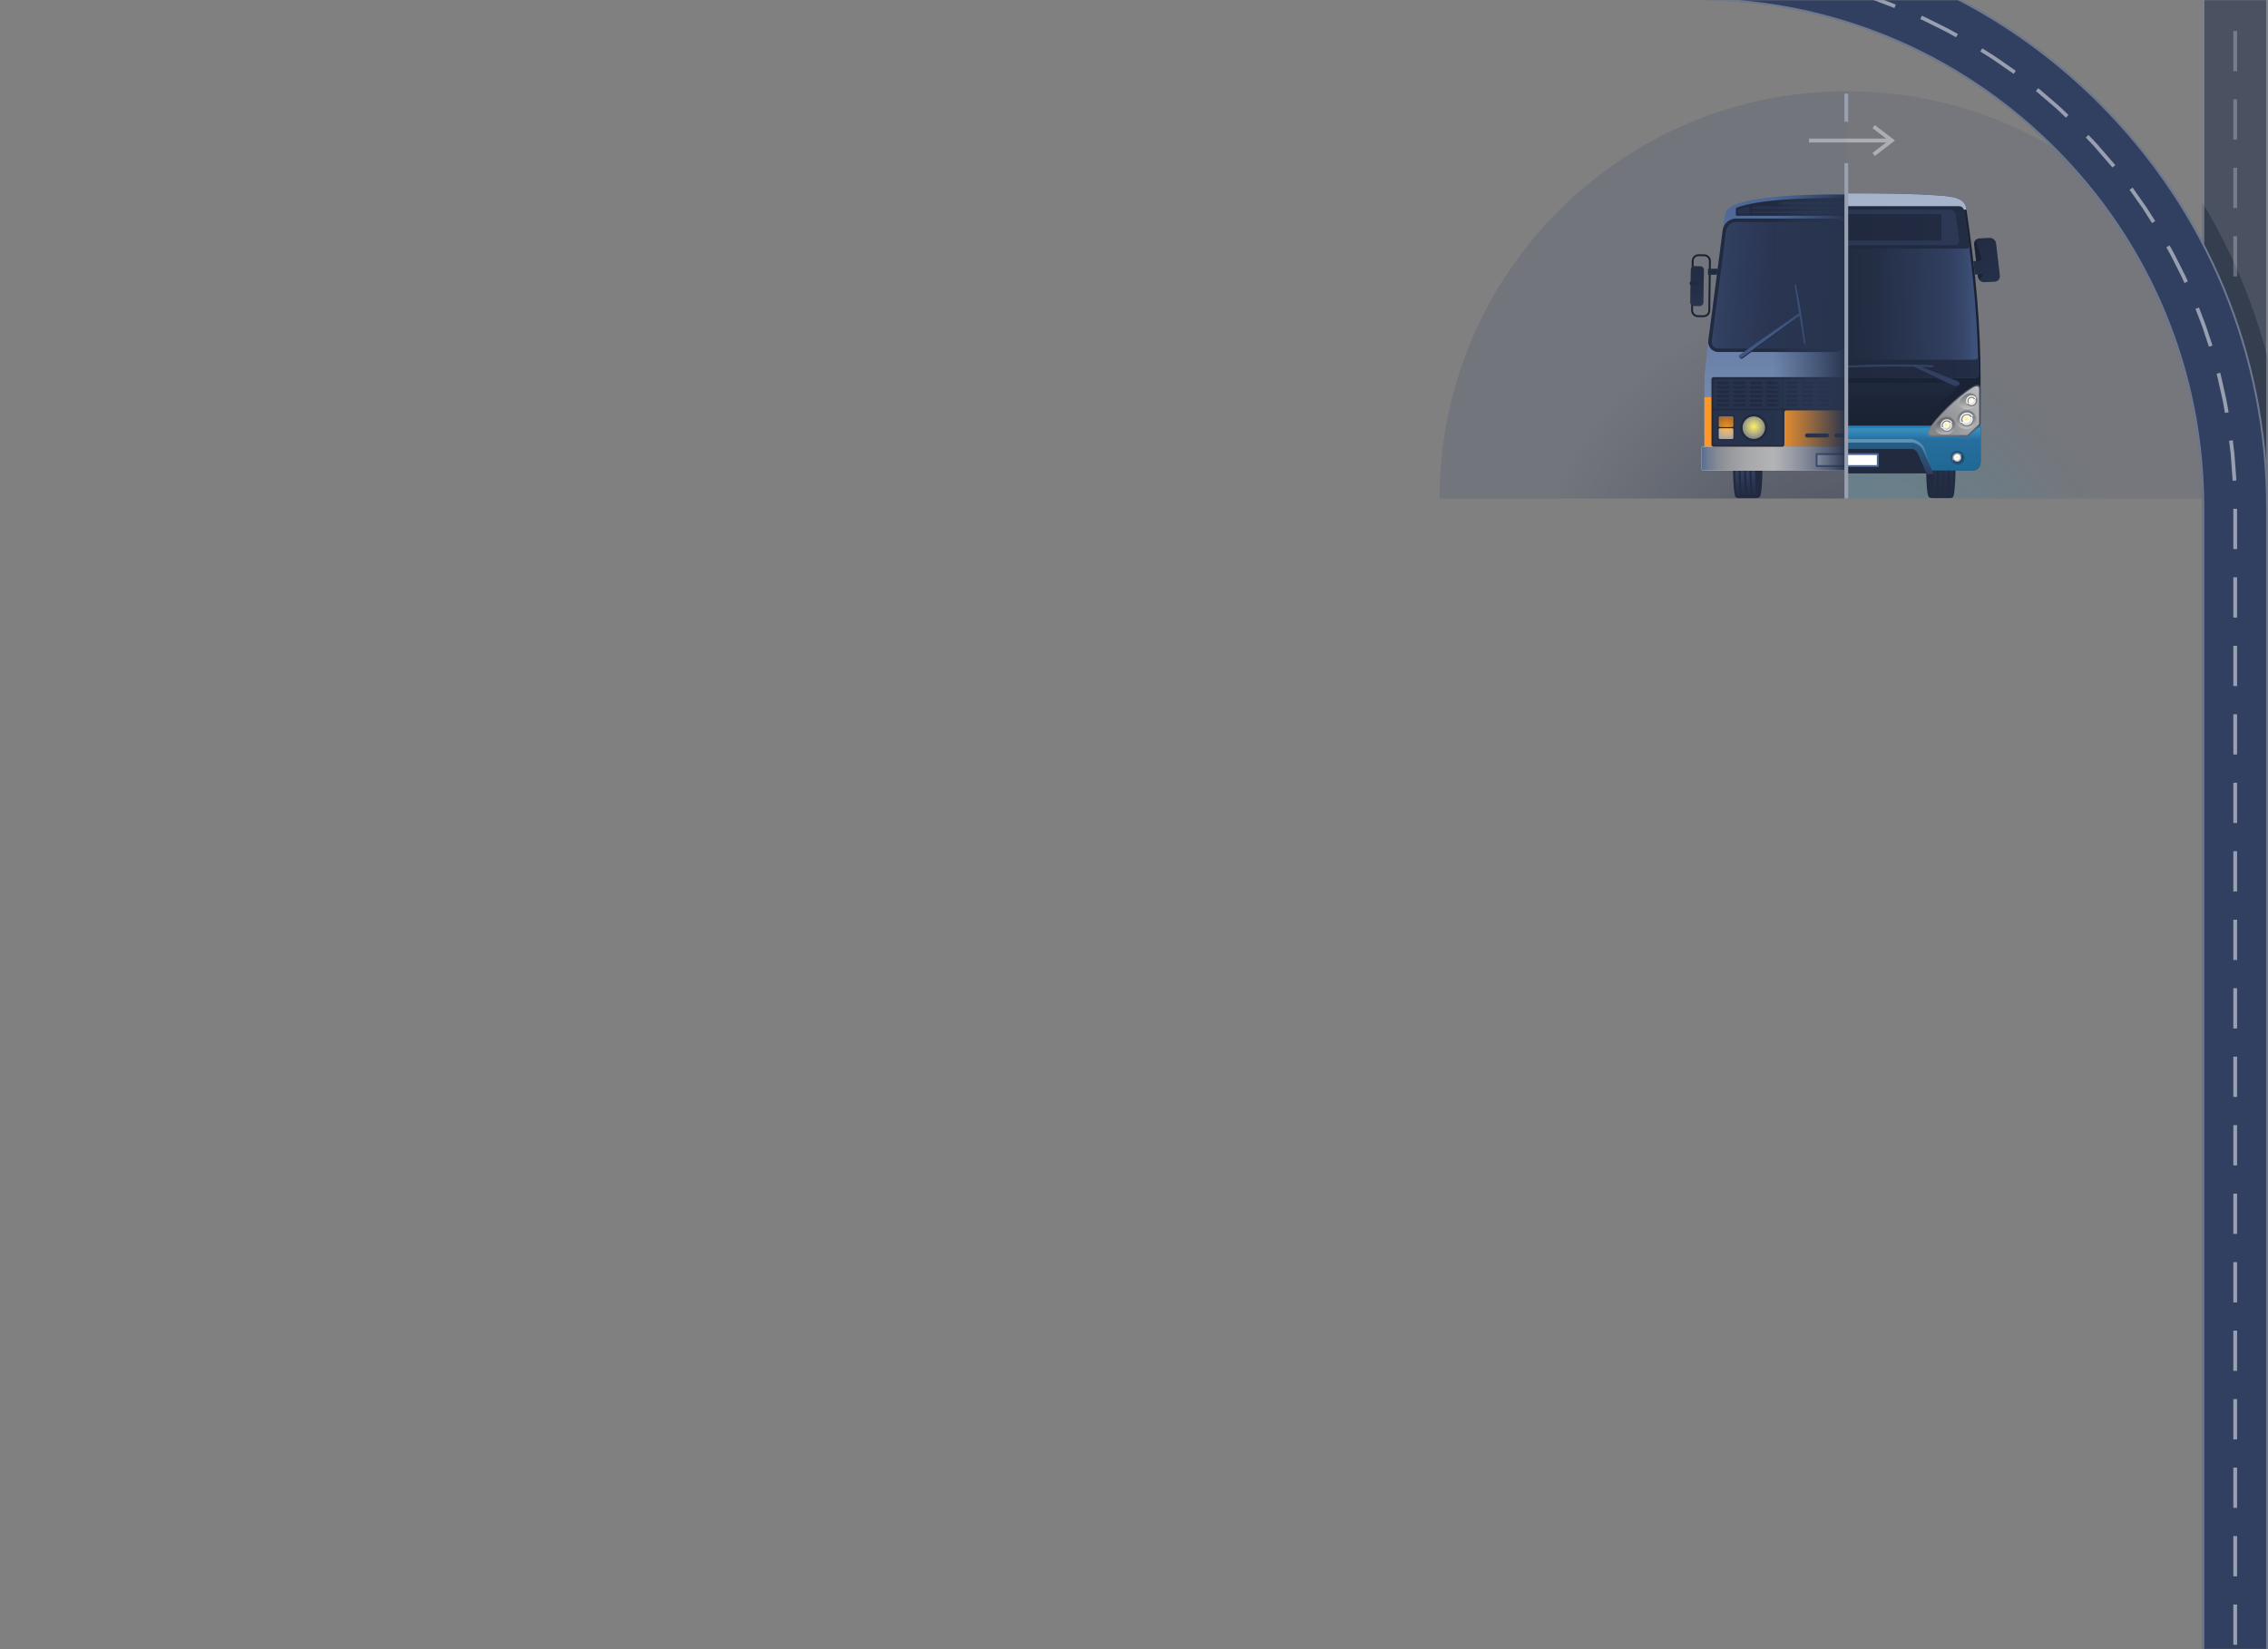 <svg width="1210" height="880" viewBox="0 0 1210 880" fill="none" xmlns="http://www.w3.org/2000/svg">
<rect x="0" y="0" width="1210" height="880" fill="#808080" stroke="none"/>
<mask id="mask0" mask-type="alpha" maskUnits="userSpaceOnUse" x="0" y="0" width="1210" height="880">
<rect width="1210" height="880" fill="white"/>
</mask>
<g mask="url(#mask0)">
<path opacity="0.5" d="M1000.24 66.742L998.993 68.368L1006.29 73.959H965.125V76.007H1006.29L998.993 81.599L1000.24 83.225L1010.99 74.985L1000.24 66.742Z" fill="white"/>
<path opacity="0.9" d="M985.289 48.688C865.306 48.721 768.045 145.998 768.045 265.992H985.289V48.688Z" fill="url(#paint0_radial)"/>
<path opacity="0.7" d="M985.287 48.688C1105.27 48.721 1202.53 145.998 1202.53 265.992H985.287V48.688Z" fill="url(#paint1_radial)"/>
<path d="M985.449 103.827C980.206 103.827 923.932 102.744 920.697 113.535C920.136 115.407 919.669 119.347 918.879 124.437L911.396 181.622C910.089 192.802 909.311 200.95 909.311 200.95L909.321 238.379L985.485 238.383L985.449 103.827Z" fill="#4B6696"/>
<path opacity="0.3" d="M985.449 103.827C980.206 103.827 923.932 102.744 920.697 113.535C920.136 115.407 919.669 119.347 918.879 124.437L911.396 181.622C910.089 192.802 909.311 200.95 909.311 200.95L909.321 238.379L985.485 238.383L985.449 103.827Z" fill="url(#paint2_linear)"/>
<path d="M985.478 211.947L909.314 211.941L909.322 238.372L985.486 238.376L985.478 211.947Z" fill="#FF9827"/>
<path d="M940.263 251.09C940.246 253.861 940.166 256.637 939.937 259.4C939.797 261.093 939.686 262.892 939.191 264.53C938.855 265.636 937.695 265.782 936.719 265.782C936.719 265.782 927.679 265.782 927.649 265.782C926.56 265.782 925.836 265.543 925.583 264.435C925.34 263.365 925.218 262.265 925.101 261.174C924.801 258.304 924.675 255.411 924.635 252.525C924.629 252.047 924.627 251.568 924.627 251.09H940.263Z" fill="#212A3F"/>
<path d="M933.382 251.082C933.382 251.327 933.376 251.571 933.378 251.815C933.389 253.548 933.437 255.283 933.528 257.012C933.639 259.15 933.794 261.297 934.142 263.41C934.164 263.551 934.188 263.691 934.214 263.832C934.245 264.009 934.308 264.319 934.204 264.483C933.969 264.855 933.425 264.775 933.064 264.775C932.692 264.775 932.538 264.598 932.464 264.249C932.42 264.043 932.382 263.835 932.347 263.627C932.019 261.691 931.872 259.698 931.752 257.759C931.646 256.03 931.583 254.295 931.557 252.561C931.551 252.069 931.551 251.577 931.551 251.083H933.382V251.082Z" fill="url(#paint3_linear)"/>
<path d="M936.29 251.082C936.29 251.327 936.284 251.571 936.286 251.815C936.296 253.548 936.344 255.283 936.435 257.012C936.547 259.15 936.701 261.297 937.049 263.41C937.071 263.551 937.096 263.691 937.121 263.832C937.153 264.009 937.213 264.319 937.111 264.483C936.876 264.855 936.333 264.775 935.969 264.775C935.6 264.775 935.445 264.598 935.371 264.249C935.327 264.043 935.289 263.835 935.254 263.627C934.926 261.691 934.78 259.698 934.66 257.759C934.553 256.03 934.488 254.295 934.464 252.561C934.456 252.069 934.456 251.577 934.458 251.083H936.29V251.082Z" fill="url(#paint4_linear)"/>
<path d="M930.478 251.082C930.478 251.327 930.47 251.571 930.472 251.815C930.484 253.548 930.532 255.283 930.622 257.012C930.733 259.15 930.888 261.297 931.236 263.41C931.257 263.551 931.282 263.691 931.307 263.832C931.339 264.009 931.402 264.319 931.299 264.483C931.064 264.855 930.521 264.775 930.158 264.775C929.788 264.775 929.632 264.598 929.56 264.249C929.514 264.043 929.476 263.835 929.442 263.627C929.114 261.691 928.966 259.698 928.846 257.759C928.74 256.03 928.676 254.295 928.653 252.561C928.645 252.069 928.645 251.577 928.645 251.083H930.478V251.082Z" fill="url(#paint5_linear)"/>
<path d="M927.566 251.082C927.566 251.327 927.559 251.571 927.561 251.815C927.573 253.548 927.621 255.283 927.713 257.012C927.824 259.15 927.979 261.297 928.325 263.41C928.348 263.551 928.373 263.691 928.396 263.832C928.43 264.009 928.491 264.319 928.388 264.483C928.153 264.855 927.609 264.775 927.247 264.775C926.877 264.775 926.72 264.598 926.649 264.249C926.605 264.043 926.565 263.835 926.531 263.627C926.205 261.691 926.057 259.698 925.935 257.759C925.829 256.03 925.765 254.295 925.742 252.561C925.733 252.069 925.733 251.577 925.736 251.083H927.566V251.082Z" fill="url(#paint6_linear)"/>
<path d="M908.839 169.258L905.782 169.221C903.8 169.195 902.209 167.562 902.233 165.58L902.566 139.218C902.592 137.26 904.208 135.668 906.166 135.668L909.214 135.708C910.172 135.72 911.069 136.106 911.742 136.796C912.414 137.486 912.778 138.393 912.766 139.349L912.431 165.71C912.405 167.666 910.796 169.258 908.839 169.258ZM906.196 136.692C904.765 136.692 903.61 137.83 903.59 139.23L903.256 165.591C903.238 167.009 904.378 168.177 905.795 168.196L908.804 168.234L908.839 168.746V168.234C910.237 168.234 911.389 167.095 911.406 165.696L911.741 139.335C911.749 138.651 911.489 138.003 911.007 137.51C910.525 137.016 909.884 136.739 909.201 136.731L906.196 136.692Z" fill="#1A2233"/>
<path d="M908.739 161.484C908.718 162.501 907.87 163.32 906.855 163.3L903.591 163.239C902.574 163.22 901.757 162.373 901.776 161.356L902.091 143.87C902.11 142.853 902.957 142.037 903.975 142.055L907.239 142.115C908.254 142.134 909.074 142.981 909.056 143.999L908.739 161.484Z" fill="#212A3F"/>
<path opacity="0.4" d="M908.739 161.484C908.718 162.501 907.87 163.32 906.855 163.3L903.591 163.239C902.574 163.22 901.757 162.373 901.776 161.356L902.091 143.87C902.11 142.853 902.957 142.037 903.975 142.055L907.239 142.115C908.254 142.134 909.074 142.981 909.056 143.999L908.739 161.484Z" fill="url(#paint7_linear)"/>
<path d="M985.489 238.383L908.468 238.379C908.128 238.379 907.85 238.656 907.85 238.994L907.853 250.448C907.853 250.788 908.13 251.066 908.47 251.066L985.492 251.07L985.489 238.383Z" fill="white"/>
<path d="M985.489 238.383L908.468 238.379C908.128 238.379 907.85 238.656 907.85 238.994L907.853 250.448C907.853 250.788 908.13 251.066 908.47 251.066L985.492 251.07L985.489 238.383Z" fill="url(#paint8_linear)"/>
<path d="M919.089 122.721C919.551 119.362 922.702 116.612 926.094 116.613L978.762 116.616C982.155 116.616 984.931 119.392 984.931 122.784L984.947 181.676C984.948 185.069 982.176 187.843 978.783 187.843L916.864 187.838C913.472 187.838 911.01 185.083 911.395 181.712L919.089 122.721Z" fill="#212A3F"/>
<path d="M926.091 118.477C923.624 118.477 921.255 120.542 920.921 122.975L913.231 181.935C913.105 183.035 913.411 184.059 914.089 184.821C914.771 185.583 915.755 186.003 916.86 186.003L978.779 186.006C981.159 186.006 983.095 184.071 983.095 181.689L983.079 122.797C983.079 120.417 981.141 118.481 978.761 118.481L926.091 118.477Z" fill="url(#paint9_linear)"/>
<path d="M963.748 183.332L962.004 170.793C961.98 170.625 961.939 170.35 961.912 170.183L961.214 165.852C961.187 165.684 961.14 165.412 961.11 165.245L958.697 151.975C958.667 151.809 958.505 151.672 958.336 151.672H958.171C957.885 151.672 957.648 151.977 957.692 152.255L959.716 165.522C959.742 165.69 959.785 165.962 959.814 166.13L960.012 167.371L928.345 189.579C927.914 189.882 927.81 190.476 928.113 190.909C928.415 191.34 929.089 191.687 929.713 191.223L960.232 168.742L960.511 170.462C960.536 170.63 960.581 170.904 960.612 171.07L962.741 183.612C962.77 183.779 962.932 183.916 963.101 183.916C963.52 183.915 963.748 183.786 963.748 183.332Z" fill="#212A3F"/>
<path d="M905.685 151.821C905.681 151.992 905.541 152.13 905.373 152.125L901.81 152.06C901.64 152.057 901.504 151.916 901.508 151.746L901.528 150.604C901.531 150.435 901.675 150.299 901.842 150.301L905.404 150.365C905.573 150.369 905.71 150.51 905.706 150.681L905.685 151.821Z" fill="#212A3F"/>
<path d="M911.537 146.58H916.02C916.156 145.511 916.292 144.453 916.426 143.402H911.536C911.365 143.402 911.225 143.542 911.225 143.711V146.271C911.226 146.442 911.366 146.58 911.537 146.58Z" fill="#212A3F"/>
<path d="M985.456 105.675C981.132 105.675 942.092 104.939 926.734 110.74C926.525 110.819 926.373 110.861 926.254 111.058C926.122 111.271 926.102 111.47 926.102 111.718V114.82C926.102 114.989 926.242 115.128 926.41 115.128L985.46 115.132L985.456 105.675Z" fill="#212A3F"/>
<path d="M1056.66 201.468C1056.66 174.802 1054.27 145.966 1049.05 111.282C1048.46 107.346 1045.3 105.934 1041.85 105.236C1038.53 104.568 1035.1 104.368 1031.73 104.154C1021.92 103.532 1012.07 103.35 1002.24 103.247C996.657 103.189 991.076 103.166 985.494 103.168V251.09H1052.32C1054.71 251.09 1056.66 249.136 1056.66 246.749V228.173C1056.66 227.838 1056.46 227.384 1056.22 227.146C1056.46 226.91 1056.66 226.454 1056.66 226.119V201.468H1056.66Z" fill="#1A2233"/>
<path d="M985.496 251.088H1052.32C1054.71 251.088 1056.66 249.134 1056.66 246.747V228.172C1056.66 227.85 1056.48 227.424 1056.25 227.18H985.496V251.088Z" fill="#405684"/>
<path opacity="0.5" d="M985.496 251.088H1052.32C1054.71 251.088 1056.66 249.134 1056.66 246.747V228.172C1056.66 227.85 1056.48 227.424 1056.25 227.18H985.496V251.088Z" fill="#00AEEF"/>
<path d="M1054.83 228.449L1050.48 232.501C1050.23 232.734 1049.75 232.923 1049.41 232.923H1030.72C1028.67 232.923 1027.94 231.531 1028.84 229.692C1029.03 229.3 1029.26 228.884 1029.52 228.449H985.496V251.095H1052.32C1054.71 251.095 1056.66 249.142 1056.66 246.754V228.449H1054.83Z" fill="url(#paint10_linear)"/>
<path d="M1052.64 206.04C1044.43 210.924 1031.95 223.327 1028.84 229.686C1027.94 231.525 1028.67 232.917 1030.72 232.917H1049.41C1049.75 232.917 1050.23 232.727 1050.48 232.496L1056.21 227.16C1056.46 226.929 1056.67 226.459 1056.67 226.118V207.202C1056.67 205.156 1054.86 204.722 1052.64 206.04Z" fill="url(#paint11_radial)"/>
<path d="M1054.65 206.102C1054.09 206.102 1053.4 206.332 1052.67 206.765C1044.68 211.512 1032.61 223.5 1029.6 229.673C1029.23 230.422 1029.18 231.07 1029.44 231.499C1029.69 231.895 1030.23 232.112 1030.98 232.112H1049.25C1049.46 232.112 1049.81 231.975 1049.96 231.833L1055.56 226.618C1055.71 226.487 1055.85 226.158 1055.85 225.966V207.472C1055.85 206.563 1055.44 206.102 1054.65 206.102Z" fill="url(#paint12_radial)"/>
<path d="M1048.06 113.076C1047.81 111.404 1047.01 110.004 1045.14 110.004H985.496V201.681H1053.5C1053.91 201.681 1054.33 201.601 1054.67 201.37C1055.31 200.936 1055.42 200.118 1055.41 199.403C1055.29 173.481 1052.95 145.937 1048.06 113.076Z" fill="url(#paint13_linear)"/>
<path d="M1027.62 251.086C1027.64 253.857 1027.72 256.633 1027.95 259.396C1028.09 261.089 1028.2 262.889 1028.69 264.526C1029.03 265.632 1030.19 265.778 1031.17 265.778C1031.17 265.778 1040.2 265.778 1040.23 265.778C1041.33 265.778 1042.05 265.539 1042.3 264.431C1042.54 263.362 1042.67 262.261 1042.78 261.171C1043.08 258.3 1043.21 255.407 1043.25 252.521C1043.25 252.043 1043.26 251.564 1043.26 251.086H1027.62Z" fill="#212A3F"/>
<g opacity="0.4">
<path opacity="0.4" d="M1034.5 251.086C1034.5 251.331 1034.51 251.575 1034.51 251.819C1034.5 253.552 1034.45 255.287 1034.36 257.016C1034.25 259.154 1034.09 261.301 1033.75 263.414C1033.72 263.555 1033.7 263.695 1033.67 263.836C1033.64 264.013 1033.58 264.323 1033.68 264.487C1033.92 264.859 1034.46 264.778 1034.82 264.778C1035.19 264.778 1035.35 264.602 1035.42 264.253C1035.47 264.046 1035.5 263.839 1035.54 263.631C1035.86 261.695 1036.01 259.702 1036.13 257.763C1036.24 256.034 1036.3 254.299 1036.33 252.565C1036.33 252.073 1036.33 251.58 1036.33 251.087H1034.5V251.086Z" fill="url(#paint14_linear)"/>
<path opacity="0.4" d="M1031.59 251.086C1031.59 251.331 1031.6 251.575 1031.6 251.819C1031.59 253.552 1031.54 255.287 1031.45 257.016C1031.34 259.154 1031.18 261.301 1030.84 263.414C1030.82 263.555 1030.79 263.695 1030.76 263.836C1030.73 264.013 1030.67 264.323 1030.78 264.487C1031.01 264.859 1031.55 264.778 1031.92 264.778C1032.28 264.778 1032.44 264.602 1032.51 264.253C1032.56 264.046 1032.59 263.839 1032.63 263.631C1032.96 261.695 1033.1 259.702 1033.22 257.763C1033.33 256.034 1033.39 254.299 1033.42 252.565C1033.43 252.073 1033.43 251.58 1033.43 251.087H1031.59V251.086Z" fill="url(#paint15_linear)"/>
<path opacity="0.4" d="M1037.41 251.086C1037.41 251.331 1037.42 251.575 1037.42 251.819C1037.41 253.552 1037.36 255.287 1037.27 257.016C1037.16 259.154 1037 261.301 1036.65 263.414C1036.63 263.555 1036.6 263.695 1036.58 263.836C1036.55 264.013 1036.49 264.323 1036.59 264.487C1036.82 264.859 1037.37 264.778 1037.73 264.778C1038.1 264.778 1038.26 264.602 1038.33 264.253C1038.37 264.046 1038.41 263.839 1038.45 263.631C1038.77 261.695 1038.92 259.702 1039.04 257.763C1039.15 256.034 1039.21 254.299 1039.24 252.565C1039.24 252.073 1039.24 251.58 1039.24 251.087H1037.41V251.086Z" fill="url(#paint16_linear)"/>
<path opacity="0.4" d="M1040.32 251.086C1040.32 251.331 1040.32 251.575 1040.32 251.819C1040.31 253.552 1040.26 255.287 1040.17 257.016C1040.06 259.154 1039.9 261.301 1039.56 263.414C1039.53 263.555 1039.51 263.695 1039.48 263.836C1039.45 264.013 1039.39 264.323 1039.5 264.487C1039.73 264.859 1040.27 264.778 1040.64 264.778C1041.01 264.778 1041.16 264.602 1041.24 264.253C1041.28 264.046 1041.32 263.839 1041.35 263.631C1041.68 261.695 1041.83 259.702 1041.95 257.763C1042.05 256.034 1042.12 254.299 1042.14 252.565C1042.15 252.073 1042.15 251.58 1042.15 251.087H1040.32V251.086Z" fill="url(#paint17_linear)"/>
</g>
<path opacity="0.5" d="M1044.27 248.112C1046.35 248.112 1048.04 246.423 1048.04 244.339C1048.04 242.256 1046.35 240.566 1044.27 240.566C1042.18 240.566 1040.49 242.256 1040.49 244.339C1040.49 246.423 1042.18 248.112 1044.27 248.112Z" fill="url(#paint18_linear)"/>
<path opacity="0.4" d="M1044.27 247.12C1045.81 247.12 1047.05 245.874 1047.05 244.336C1047.05 242.798 1045.81 241.551 1044.27 241.551C1042.73 241.551 1041.48 242.798 1041.48 244.336C1041.48 245.874 1042.73 247.12 1044.27 247.12Z" fill="url(#paint19_linear)"/>
<path d="M1066.92 147.066L1064.9 129.918C1064.7 128.225 1063.14 126.905 1061.44 126.984L1055.93 127.245C1054.23 127.325 1053 128.777 1053.2 130.47L1054.24 139.315C1053.97 139.326 1053.39 139.339 1052.8 139.348C1053.08 141.753 1053.34 144.135 1053.59 146.486C1054.05 146.463 1054.57 146.438 1055.07 146.415L1055.22 147.62C1055.42 149.312 1056.97 150.633 1058.68 150.552L1064.19 150.292C1065.89 150.211 1067.12 148.759 1066.92 147.066Z" fill="#1A2233"/>
<path opacity="0.4" d="M1066.92 147.066L1064.9 129.918C1064.7 128.225 1063.14 126.905 1061.44 126.984C1061.44 126.984 1055.94 127.245 1055.93 127.245C1055.46 127.266 1054.91 127.487 1054.65 127.898C1054.47 128.198 1054.48 128.5 1054.52 128.837C1054.63 129.753 1054.89 130.652 1055.15 131.535C1055.46 132.55 1055.79 133.556 1056.13 134.56C1056.38 135.322 1056.65 136.084 1056.85 136.864C1057.38 138.934 1056.42 139.212 1055.76 139.242C1055.65 139.248 1054.41 139.307 1052.8 139.383C1053.08 141.777 1053.34 144.145 1053.59 146.487C1055.34 146.404 1056.73 146.337 1056.87 146.331C1057.54 146.3 1057.77 146.425 1057.87 146.634C1057.95 146.818 1057.96 147.068 1057.7 147.338L1056.44 148.603C1055.9 149.256 1056.31 149.756 1056.96 150.142C1057.48 150.425 1058.07 150.582 1058.68 150.553L1064.19 150.293C1065.89 150.211 1067.12 148.759 1066.92 147.066Z" fill="url(#paint20_linear)"/>
<path d="M985.496 252.625H1028.12C1028.04 252.547 1027.97 252.463 1027.93 252.368L1023.15 241.545C1022.57 240.308 1020.99 239.293 1019.62 239.293H985.496V252.625Z" fill="#212A3F"/>
<path opacity="0.3" d="M1031.32 252.372L1026.6 239.055C1025.5 236.659 1022.21 234.336 1019.62 234.336H985.496V239.296H1019.62C1020.99 239.296 1022.57 240.311 1023.14 241.549L1027.93 252.372C1028.07 252.685 1028.46 252.941 1028.8 252.941H1030.95C1031.29 252.941 1031.46 252.685 1031.32 252.372Z" fill="url(#paint21_linear)"/>
<path opacity="0.2" d="M1044.35 204.312H985.496V225.58H1021.64C1023.01 225.58 1024.94 224.818 1025.93 223.887L1045.02 206.007C1046.02 205.074 1045.71 204.312 1044.35 204.312Z" fill="url(#paint22_linear)"/>
<path opacity="0.9" d="M1055.27 189.812C1055.26 189.865 1055.25 189.914 1055.25 189.968C1055.25 191.386 1054.66 191.921 1053.32 191.963H985.496V201.677H1053.5C1053.91 201.677 1054.33 201.597 1054.67 201.365C1055.31 200.932 1055.42 200.114 1055.41 199.399C1055.4 196.23 1055.35 193.037 1055.27 189.812Z" fill="#212A3F"/>
<path opacity="0.9" d="M1050.55 131.025C1049.81 125.212 1048.98 119.237 1048.06 113.076C1047.81 111.404 1047.01 110.004 1045.14 110.004H985.496V132.691H1049.09L1049.09 132.687C1050.14 132.687 1050.63 132.12 1050.55 131.025Z" fill="#212A3F"/>
<path d="M1045.38 204.186C1045.25 203.916 1044.99 203.676 1044.58 203.515L1027.85 196.83C1028.95 196.876 1030.03 196.926 1031.09 196.98C1031.51 197.001 1031.59 196.597 1031.6 196.26C1031.61 195.98 1031.6 195.705 1031.62 195.427C1031.64 195.012 1031.38 194.902 1031.01 194.883C1017.43 194.199 999.964 194.43 985.496 195.081V196.745C996.786 196.328 1009.89 196.279 1021.59 196.61L1042.1 206.328C1043.02 206.766 1044.34 206.62 1045.02 206.002C1045.58 205.491 1045.89 204.728 1045.38 204.186Z" fill="#212A3F"/>
<path opacity="0.6" d="M1055.16 213.923C1055.16 211.638 1053.31 209.785 1051.02 209.785C1048.14 209.785 1043.52 214.546 1045.9 217.027C1047.67 218.877 1051.94 218.65 1053.81 216.983C1054.61 216.271 1055.16 215.001 1055.16 213.923Z" fill="url(#paint23_linear)"/>
<path opacity="0.6" d="M1043.16 227.15C1043.16 225.177 1042.2 223.327 1040.36 222.652C1038.61 222.01 1036.42 222.474 1034.92 223.842C1033.49 225.143 1032.03 227.232 1032.52 229.305C1032.64 229.827 1033.01 230.379 1033.43 230.715C1033.79 231.008 1034.29 231.302 1034.74 231.439C1036.24 231.899 1038.37 231.986 1040.06 231.469C1042.03 230.866 1043.16 229.202 1043.16 227.15Z" fill="url(#paint24_linear)"/>
<path opacity="0.6" d="M1054.34 223.872C1054.34 221.375 1052.5 219.315 1050.1 218.969C1048 218.667 1046.01 219.858 1044.88 221.56C1043.83 223.154 1043.19 225.24 1044.45 226.947C1045.88 228.888 1049.4 229.299 1051.41 228.399C1053.14 227.625 1054.34 225.892 1054.34 223.872Z" fill="url(#paint25_linear)"/>
<path opacity="0.6" d="M1045.27 128.369L1043.3 114.318C1043.1 112.967 1041.83 111.863 1040.46 111.863H985.496V114.292H1035.11C1035.45 114.292 1035.73 114.571 1035.73 114.911V127.779C1035.73 128.121 1035.45 128.398 1035.11 128.398H985.496V130.827H1043.13C1044.49 130.83 1045.46 129.723 1045.27 128.369Z" fill="#334163"/>
<path opacity="0.4" d="M1044.58 203.516L1025.32 195.818C1027.3 195.875 1029.24 195.942 1031.1 196.022C1031.49 196.04 1031.59 195.685 1031.61 195.361C1031.6 195.008 1031.36 194.901 1031.01 194.883C1017.43 194.199 999.964 194.43 985.496 195.08V196.145C996.649 195.646 1009.58 195.491 1021.18 195.718L1042.15 205.657C1043.07 206.096 1044.39 205.948 1045.07 205.33C1045.75 204.713 1045.53 203.896 1044.58 203.516Z" fill="#4B6696"/>
<path d="M1047.75 111.858H1049.14C1049.11 111.665 1049.08 111.475 1049.05 111.282C1048.46 107.346 1045.3 105.934 1041.85 105.236C1038.53 104.568 1035.1 104.368 1031.73 104.154C1021.92 103.532 1012.07 103.35 1002.24 103.247C996.659 103.189 991.078 103.166 985.496 103.168V109.997H1045.14C1046.53 109.997 1047.33 110.774 1047.75 111.858Z" fill="#4B6696"/>
<path opacity="0.5" d="M1047.75 111.858H1049.14C1049.11 111.665 1049.08 111.475 1049.05 111.282C1048.46 107.346 1045.3 105.934 1041.85 105.236C1038.53 104.568 1035.1 104.368 1031.73 104.154C1021.92 103.532 1012.07 103.35 1002.24 103.247C996.659 103.189 991.078 103.166 985.496 103.168V109.997H1045.14C1046.53 109.997 1047.33 110.774 1047.75 111.858Z" fill="white"/>
<path d="M1031.32 252.372L1025.98 240.295C1024.88 237.901 1022.21 236.195 1019.62 236.195H985.496V239.295H1019.62C1020.99 239.295 1022.57 240.31 1023.14 241.548L1027.93 252.371C1028.07 252.684 1028.46 252.94 1028.8 252.94H1030.95C1031.29 252.941 1031.46 252.685 1031.32 252.372Z" fill="#334163"/>
<path opacity="0.3" d="M1031.32 252.372L1025.98 240.295C1024.88 237.901 1022.21 236.195 1019.62 236.195H985.496V239.295H1019.62C1020.99 239.295 1022.57 240.31 1023.14 241.548L1027.93 252.371C1028.07 252.684 1028.46 252.94 1028.8 252.94H1030.95C1031.29 252.941 1031.46 252.685 1031.32 252.372Z" fill="url(#paint26_linear)"/>
<path d="M1002.34 248.586C1002.34 248.929 1002.06 249.206 1001.72 249.206H969.268C968.928 249.206 968.648 248.928 968.648 248.586V242.384C968.648 242.044 968.928 241.766 969.268 241.766H1001.72C1002.06 241.766 1002.34 242.044 1002.34 242.384V248.586Z" fill="#4B6696"/>
<path d="M969.67 248.186H1001.32V242.793H969.67V248.186Z" fill="white"/>
<path d="M1051.84 216.836C1053.45 216.836 1054.76 215.53 1054.76 213.92C1054.76 212.309 1053.45 211.004 1051.84 211.004C1050.23 211.004 1048.93 212.309 1048.93 213.92C1048.93 215.53 1050.23 216.836 1051.84 216.836Z" fill="url(#paint27_linear)"/>
<path d="M1051.84 216.138C1053.06 216.138 1054.06 215.145 1054.06 213.919C1054.06 212.693 1053.06 211.699 1051.84 211.699C1050.61 211.699 1049.62 212.693 1049.62 213.919C1049.62 215.145 1050.61 216.138 1051.84 216.138Z" fill="url(#paint28_linear)"/>
<path d="M1049.38 227.643C1051.47 227.643 1053.16 225.954 1053.16 223.87C1053.16 221.787 1051.47 220.098 1049.38 220.098C1047.3 220.098 1045.61 221.787 1045.61 223.87C1045.61 225.954 1047.3 227.643 1049.38 227.643Z" fill="url(#paint29_linear)"/>
<path d="M1046.26 223.882C1046.18 225.528 1047.5 226.862 1049.22 226.862C1050.93 226.862 1052.38 225.526 1052.47 223.879C1052.55 222.231 1051.22 220.898 1049.51 220.898C1047.8 220.9 1046.35 222.235 1046.26 223.882Z" fill="url(#paint30_linear)"/>
<path d="M1038.66 230.362C1040.49 230.362 1041.97 228.881 1041.97 227.054C1041.97 225.227 1040.49 223.746 1038.66 223.746C1036.83 223.746 1035.35 225.227 1035.35 227.054C1035.35 228.881 1036.83 230.362 1038.66 230.362Z" fill="url(#paint31_linear)"/>
<path d="M1038.66 229.803C1040.18 229.803 1041.41 228.572 1041.41 227.054C1041.41 225.535 1040.18 224.305 1038.66 224.305C1037.14 224.305 1035.91 225.535 1035.91 227.054C1035.91 228.572 1037.14 229.803 1038.66 229.803Z" fill="url(#paint32_linear)"/>
<path d="M1051.84 215.545C1052.74 215.545 1053.46 214.817 1053.46 213.919C1053.46 213.021 1052.74 212.293 1051.84 212.293C1050.94 212.293 1050.21 213.021 1050.21 213.919C1050.21 214.817 1050.94 215.545 1051.84 215.545Z" fill="url(#paint33_radial)"/>
<path d="M1038.66 229.197C1039.85 229.197 1040.81 228.234 1040.81 227.046C1040.81 225.858 1039.85 224.895 1038.66 224.895C1037.47 224.895 1036.51 225.858 1036.51 227.046C1036.51 228.234 1037.47 229.197 1038.66 229.197Z" fill="url(#paint34_radial)"/>
<path d="M1046.98 223.872C1046.98 225.2 1048.05 226.276 1049.38 226.276C1050.71 226.276 1051.79 225.2 1051.79 223.872C1051.79 222.545 1050.71 221.469 1049.38 221.469C1048.05 221.47 1046.98 222.546 1046.98 223.872Z" fill="url(#paint35_radial)"/>
<path d="M1044.27 246.472C1045.45 246.472 1046.4 245.517 1046.4 244.338C1046.4 243.159 1045.45 242.203 1044.27 242.203C1043.09 242.203 1042.13 243.159 1042.13 244.338C1042.13 245.517 1043.09 246.472 1044.27 246.472Z" fill="url(#paint36_radial)"/>
<path d="M974.731 231.273H964.093C963.495 231.273 963.014 231.757 963.014 232.355C963.014 232.949 963.496 233.433 964.093 233.433L974.731 233.434C975.326 233.434 975.811 232.95 975.811 232.356C975.81 231.757 975.325 231.273 974.731 231.273Z" fill="#212A3F"/>
<path d="M985.488 231.274L979.769 231.273C979.174 231.273 978.691 231.758 978.691 232.356C978.691 232.95 979.174 233.434 979.772 233.434H985.489L985.488 231.274Z" fill="#212A3F"/>
<path d="M985.459 201.253L914.264 201.25C913.64 201.25 913.076 201.756 913.076 202.378V237.245C913.076 237.868 913.583 238.376 914.206 238.376H950.861C951.484 238.376 951.991 237.87 951.991 237.247L951.985 220.195C951.985 219.395 952.56 218.994 952.991 218.994L985.46 218.996V201.253H985.459Z" fill="#212A3F"/>
<path d="M914.714 237.439C914.376 237.439 914.096 237.16 914.096 236.821L914.092 219.59C914.092 219.251 914.369 218.973 914.709 218.973L950.325 218.975C950.664 218.975 950.942 219.252 950.942 219.593L950.946 236.824C950.946 237.162 950.669 237.44 950.33 237.44H914.714V237.439Z" fill="#27334C"/>
<path d="M914.162 217.398C914.163 217.736 914.44 218.015 914.781 218.015L950.243 218.017C950.582 218.017 950.859 217.74 950.859 217.4L950.855 202.908C950.855 202.569 950.578 202.29 950.24 202.29L914.777 202.289C914.436 202.289 914.158 202.567 914.158 202.905L914.162 217.398Z" fill="#27334C"/>
<path d="M985.475 202.291L951.889 202.289C951.55 202.289 951.271 202.567 951.271 202.907L951.276 217.399C951.277 217.737 951.553 218.016 951.893 218.016L985.479 218.018L985.475 202.291Z" fill="#27334C"/>
<path d="M983.742 203.641H978.847C978.505 203.64 978.229 203.918 978.229 204.258C978.229 204.598 978.505 204.876 978.847 204.876H983.742C984.082 204.876 984.357 204.599 984.357 204.258C984.357 203.917 984.081 203.641 983.742 203.641Z" fill="#212A3F"/>
<path d="M983.742 206H978.847C978.506 206 978.229 206.276 978.229 206.616C978.229 206.958 978.506 207.234 978.847 207.235H983.742C984.082 207.235 984.358 206.958 984.358 206.616C984.357 206.277 984.082 206 983.742 206Z" fill="#212A3F"/>
<path d="M983.744 208.356L978.849 208.355C978.508 208.355 978.23 208.632 978.23 208.974C978.23 209.313 978.508 209.589 978.849 209.589H983.744C984.083 209.589 984.359 209.314 984.359 208.974C984.358 208.632 984.083 208.356 983.744 208.356Z" fill="#212A3F"/>
<path d="M983.744 210.716L978.849 210.715C978.507 210.715 978.23 210.991 978.23 211.332C978.23 211.673 978.508 211.95 978.849 211.95H983.744C984.084 211.95 984.358 211.674 984.358 211.332C984.358 210.99 984.084 210.716 983.744 210.716Z" fill="#212A3F"/>
<path d="M983.744 213.074H978.849C978.507 213.073 978.23 213.351 978.23 213.691C978.23 214.031 978.508 214.309 978.849 214.309H983.745C984.084 214.309 984.36 214.033 984.359 213.692C984.359 213.351 984.085 213.074 983.744 213.074Z" fill="#212A3F"/>
<path d="M983.745 215.435L978.849 215.434C978.508 215.434 978.23 215.71 978.23 216.051C978.23 216.391 978.508 216.667 978.849 216.667H983.745C984.084 216.667 984.359 216.391 984.359 216.051C984.359 215.711 984.085 215.435 983.745 215.435Z" fill="#212A3F"/>
<path d="M975.379 203.637H970.484C970.143 203.637 969.865 203.914 969.865 204.255C969.865 204.594 970.143 204.872 970.484 204.872L975.379 204.873C975.72 204.873 975.996 204.596 975.996 204.255C975.996 203.914 975.719 203.637 975.379 203.637Z" fill="#212A3F"/>
<path d="M975.38 206.001L970.484 206C970.144 206 969.865 206.277 969.865 206.616C969.865 206.958 970.143 207.235 970.484 207.235H975.38C975.72 207.235 975.997 206.959 975.997 206.617C975.996 206.277 975.72 206.001 975.38 206.001Z" fill="#212A3F"/>
<path d="M975.381 208.355H970.486C970.145 208.355 969.867 208.632 969.867 208.974C969.867 209.314 970.145 209.59 970.486 209.59H975.381C975.721 209.59 975.998 209.314 975.998 208.975C975.997 208.631 975.721 208.355 975.381 208.355Z" fill="#212A3F"/>
<path d="M975.38 210.715H970.486C970.145 210.715 969.867 210.991 969.867 211.331C969.867 211.673 970.145 211.95 970.486 211.95H975.38C975.722 211.95 975.998 211.673 975.998 211.332C975.998 210.991 975.721 210.715 975.38 210.715Z" fill="#212A3F"/>
<path d="M975.38 213.074H970.486C970.146 213.074 969.867 213.352 969.867 213.692C969.868 214.033 970.145 214.31 970.486 214.31H975.381C975.722 214.31 975.999 214.033 975.999 213.692C975.998 213.352 975.722 213.074 975.38 213.074Z" fill="#212A3F"/>
<path d="M975.381 215.431L970.486 215.43C970.146 215.43 969.869 215.706 969.869 216.047C969.869 216.388 970.146 216.663 970.487 216.663L975.382 216.664C975.722 216.664 975.999 216.388 975.999 216.048C975.998 215.706 975.722 215.431 975.381 215.431Z" fill="#212A3F"/>
<path d="M967.015 203.637H962.119C961.778 203.637 961.502 203.913 961.502 204.254C961.502 204.593 961.779 204.871 962.12 204.871L967.015 204.872C967.355 204.872 967.632 204.595 967.632 204.255C967.631 203.914 967.354 203.637 967.015 203.637Z" fill="#212A3F"/>
<path d="M967.016 206.001L962.121 206C961.781 206 961.504 206.277 961.504 206.617C961.504 206.958 961.781 207.235 962.121 207.235L967.016 207.236C967.356 207.236 967.633 206.959 967.633 206.617C967.631 206.278 967.356 206.001 967.016 206.001Z" fill="#212A3F"/>
<path d="M967.016 208.356L962.121 208.355C961.78 208.355 961.504 208.632 961.504 208.974C961.504 209.313 961.78 209.589 962.121 209.589L967.016 209.59C967.355 209.59 967.631 209.314 967.631 208.974C967.63 208.632 967.355 208.356 967.016 208.356Z" fill="#212A3F"/>
<path d="M967.017 210.716L962.121 210.715C961.781 210.715 961.504 210.991 961.504 211.332C961.504 211.673 961.781 211.95 962.122 211.95L967.017 211.951C967.357 211.951 967.632 211.674 967.632 211.332C967.631 210.991 967.355 210.716 967.017 210.716Z" fill="#212A3F"/>
<path d="M967.017 213.071L962.122 213.07C961.782 213.07 961.504 213.348 961.504 213.689C961.505 214.029 961.781 214.306 962.122 214.306L967.017 214.307C967.357 214.307 967.634 214.03 967.634 213.689C967.632 213.349 967.357 213.071 967.017 213.071Z" fill="#212A3F"/>
<path d="M967.017 215.43H962.122C961.782 215.43 961.506 215.706 961.506 216.046C961.506 216.387 961.782 216.663 962.123 216.663H967.018C967.357 216.663 967.633 216.388 967.633 216.047C967.633 215.706 967.357 215.43 967.017 215.43Z" fill="#212A3F"/>
<path d="M958.648 203.637H953.754C953.413 203.637 953.137 203.914 953.137 204.254C953.137 204.594 953.414 204.872 953.755 204.872H958.649C958.992 204.872 959.267 204.595 959.267 204.255C959.267 203.914 958.992 203.637 958.648 203.637Z" fill="#212A3F"/>
<path d="M958.651 206H953.756C953.416 206 953.139 206.277 953.139 206.616C953.139 206.958 953.416 207.235 953.756 207.235H958.651C958.993 207.235 959.269 206.958 959.269 206.617C959.268 206.277 958.993 206 958.651 206Z" fill="#212A3F"/>
<path d="M958.65 208.355H953.755C953.415 208.355 953.139 208.632 953.139 208.974C953.139 209.314 953.415 209.589 953.755 209.589L958.65 209.59C958.993 209.59 959.268 209.314 959.268 208.975C959.267 208.631 958.993 208.355 958.65 208.355Z" fill="#212A3F"/>
<path d="M958.651 210.715H953.756C953.415 210.715 953.139 210.99 953.139 211.331C953.139 211.673 953.416 211.949 953.757 211.949L958.652 211.95C958.994 211.95 959.269 211.673 959.269 211.332C959.269 210.991 958.994 210.715 958.651 210.715Z" fill="#212A3F"/>
<path d="M958.652 213.07H953.757C953.416 213.07 953.139 213.347 953.139 213.688C953.14 214.029 953.416 214.305 953.757 214.305L958.652 214.306C958.994 214.306 959.27 214.029 959.269 213.689C959.268 213.348 958.994 213.07 958.652 213.07Z" fill="#212A3F"/>
<path d="M958.652 215.43H953.757C953.417 215.43 953.141 215.706 953.141 216.046C953.141 216.386 953.417 216.662 953.757 216.662H958.652C958.995 216.662 959.27 216.387 959.27 216.046C959.269 215.705 958.994 215.43 958.652 215.43Z" fill="#212A3F"/>
<path d="M943.004 204.946H948.516C948.857 204.946 949.134 204.669 949.134 204.329C949.134 203.987 948.857 203.712 948.516 203.712L943.004 203.711C942.663 203.711 942.387 203.987 942.387 204.328C942.388 204.667 942.663 204.946 943.004 204.946Z" fill="#212A3F"/>
<path d="M948.518 206.074H943.006C942.664 206.074 942.389 206.35 942.389 206.691C942.389 207.033 942.664 207.308 943.006 207.309H948.518C948.859 207.309 949.136 207.033 949.136 206.691C949.136 206.351 948.859 206.074 948.518 206.074Z" fill="#212A3F"/>
<path d="M948.518 208.43H943.005C942.663 208.43 942.389 208.705 942.389 209.046C942.389 209.386 942.663 209.663 943.005 209.664H948.518C948.858 209.664 949.135 209.387 949.135 209.048C949.135 208.706 948.858 208.43 948.518 208.43Z" fill="#212A3F"/>
<path d="M948.518 210.789H943.005C942.663 210.788 942.389 211.065 942.389 211.406C942.389 211.745 942.665 212.023 943.006 212.023L948.518 212.024C948.86 212.024 949.136 211.746 949.135 211.406C949.135 211.065 948.859 210.789 948.518 210.789Z" fill="#212A3F"/>
<path d="M948.519 213.148H943.007C942.666 213.147 942.39 213.425 942.391 213.767C942.391 214.106 942.666 214.383 943.008 214.383H948.52C948.861 214.383 949.138 214.108 949.138 213.767C949.137 213.427 948.861 213.148 948.519 213.148Z" fill="#212A3F"/>
<path d="M948.519 215.506L943.007 215.504C942.665 215.504 942.391 215.781 942.391 216.123C942.391 216.462 942.665 216.739 943.007 216.739H948.52C948.861 216.739 949.137 216.463 949.137 216.123C949.137 215.782 948.86 215.506 948.519 215.506Z" fill="#212A3F"/>
<path d="M939.679 203.712L934.166 203.711C933.827 203.711 933.551 203.987 933.551 204.328C933.551 204.668 933.827 204.946 934.166 204.946L939.679 204.947C940.02 204.947 940.296 204.669 940.296 204.329C940.296 203.987 940.02 203.712 939.679 203.712Z" fill="#212A3F"/>
<path d="M939.679 206.075L934.167 206.074C933.827 206.074 933.551 206.351 933.551 206.692C933.551 207.033 933.827 207.309 934.167 207.309H939.679C940.02 207.309 940.297 207.034 940.297 206.692C940.297 206.351 940.02 206.075 939.679 206.075Z" fill="#212A3F"/>
<path d="M939.68 208.431L934.167 208.43C933.828 208.43 933.551 208.706 933.551 209.046C933.551 209.387 933.828 209.664 934.167 209.664H939.68C940.021 209.664 940.297 209.387 940.297 209.047C940.297 208.706 940.021 208.431 939.68 208.431Z" fill="#212A3F"/>
<path d="M939.68 210.789H934.167C933.829 210.789 933.551 211.067 933.551 211.406C933.553 211.746 933.828 212.023 934.168 212.023L939.682 212.024C940.022 212.024 940.298 211.746 940.297 211.407C940.297 211.065 940.022 210.789 939.68 210.789Z" fill="#212A3F"/>
<path d="M939.682 213.148H934.168C933.829 213.148 933.553 213.426 933.553 213.767C933.553 214.107 933.829 214.384 934.169 214.384H939.682C940.022 214.384 940.299 214.107 940.299 213.768C940.298 213.425 940.022 213.148 939.682 213.148Z" fill="#212A3F"/>
<path d="M939.682 215.504H934.169C933.829 215.504 933.553 215.781 933.553 216.122C933.553 216.461 933.83 216.738 934.169 216.738L939.682 216.739C940.023 216.739 940.299 216.462 940.299 216.123C940.299 215.782 940.022 215.504 939.682 215.504Z" fill="#212A3F"/>
<path d="M930.84 203.712L925.329 203.711C924.987 203.711 924.711 203.987 924.711 204.329C924.711 204.669 924.988 204.946 925.329 204.946L930.84 204.947C931.18 204.947 931.458 204.669 931.458 204.329C931.458 203.987 931.18 203.712 930.84 203.712Z" fill="#212A3F"/>
<path d="M930.841 206.075L925.329 206.074C924.987 206.074 924.711 206.351 924.711 206.692C924.711 207.033 924.987 207.309 925.329 207.309H930.841C931.181 207.309 931.459 207.034 931.459 206.693C931.459 206.352 931.181 206.075 930.841 206.075Z" fill="#212A3F"/>
<path d="M930.841 208.427L925.329 208.426C924.988 208.426 924.711 208.702 924.711 209.043C924.711 209.383 924.988 209.661 925.329 209.661H930.841C931.182 209.661 931.459 209.384 931.459 209.043C931.458 208.703 931.182 208.427 930.841 208.427Z" fill="#212A3F"/>
<path d="M930.84 210.785H925.329C924.988 210.785 924.711 211.063 924.711 211.404C924.712 211.742 924.988 212.02 925.329 212.02H930.841C931.181 212.02 931.459 211.743 931.459 211.404C931.459 211.064 931.181 210.785 930.84 210.785Z" fill="#212A3F"/>
<path d="M930.842 213.148H925.33C924.989 213.148 924.712 213.426 924.713 213.767C924.713 214.107 924.989 214.384 925.331 214.384H930.843C931.184 214.384 931.461 214.108 931.461 213.768C931.459 213.426 931.182 213.148 930.842 213.148Z" fill="#212A3F"/>
<path d="M930.842 215.504H925.331C924.989 215.504 924.713 215.781 924.713 216.122C924.713 216.462 924.99 216.739 925.331 216.739H930.842C931.184 216.739 931.461 216.462 931.461 216.123C931.46 215.783 931.184 215.504 930.842 215.504Z" fill="#212A3F"/>
<path d="M922.003 203.711H916.49C916.149 203.711 915.873 203.987 915.873 204.329C915.873 204.668 916.149 204.946 916.49 204.946H922.003C922.344 204.946 922.62 204.668 922.62 204.329C922.619 203.986 922.344 203.711 922.003 203.711Z" fill="#212A3F"/>
<path d="M922.005 206.074H916.492C916.151 206.074 915.875 206.351 915.875 206.691C915.875 207.033 916.151 207.309 916.492 207.309H922.005C922.345 207.309 922.622 207.033 922.622 206.692C922.622 206.351 922.345 206.074 922.005 206.074Z" fill="#212A3F"/>
<path d="M922.005 208.426H916.493C916.151 208.426 915.875 208.702 915.875 209.042C915.875 209.383 916.151 209.661 916.493 209.661H922.005C922.345 209.661 922.623 209.383 922.623 209.042C922.622 208.702 922.345 208.426 922.005 208.426Z" fill="#212A3F"/>
<path d="M922.005 210.785H916.493C916.151 210.785 915.875 211.063 915.875 211.403C915.876 211.742 916.152 212.02 916.493 212.02H922.006C922.347 212.02 922.623 211.742 922.623 211.404C922.622 211.062 922.346 210.785 922.005 210.785Z" fill="#212A3F"/>
<path d="M922.006 213.148H916.493C916.152 213.148 915.876 213.425 915.877 213.767C915.877 214.107 916.153 214.383 916.494 214.383L922.007 214.384C922.346 214.384 922.624 214.107 922.624 213.767C922.622 213.425 922.346 213.148 922.006 213.148Z" fill="#212A3F"/>
<path d="M922.007 215.501L916.494 215.5C916.153 215.5 915.877 215.777 915.877 216.119C915.877 216.459 916.153 216.735 916.495 216.735L922.007 216.736C922.346 216.736 922.625 216.459 922.625 216.119C922.624 215.779 922.346 215.501 922.007 215.501Z" fill="#212A3F"/>
<path d="M935.657 235.53C939.702 235.53 942.981 232.251 942.981 228.206C942.981 224.162 939.702 220.883 935.657 220.883C931.613 220.883 928.334 224.162 928.334 228.206C928.334 232.251 931.613 235.53 935.657 235.53Z" fill="#212A3F"/>
<path d="M935.658 234.219C938.979 234.219 941.67 231.527 941.67 228.207C941.67 224.887 938.979 222.195 935.658 222.195C932.338 222.195 929.646 224.887 929.646 228.207C929.646 231.527 932.338 234.219 935.658 234.219Z" fill="url(#paint37_radial)"/>
<path d="M916.313 233.985C916.313 234.492 916.728 234.909 917.238 234.909H924.483C924.993 234.909 925.408 234.492 925.408 233.986L925.404 222.422C925.404 221.912 924.989 221.496 924.479 221.496H917.234C916.725 221.496 916.309 221.912 916.309 222.422L916.313 233.985Z" fill="#212A3F"/>
<path d="M917.546 227.891C917.206 227.891 916.928 227.613 916.928 227.272V222.726C916.927 222.386 917.205 222.109 917.544 222.109L924.173 222.11C924.513 222.11 924.791 222.386 924.792 222.726V227.272C924.792 227.612 924.515 227.891 924.175 227.891H917.546Z" fill="url(#paint38_radial)"/>
<path d="M924.174 228.517C924.514 228.517 924.792 228.795 924.792 229.135L924.793 233.682C924.793 234.02 924.515 234.298 924.176 234.298L917.546 234.297C917.207 234.297 916.929 234.02 916.929 233.682L916.928 229.134C916.928 228.795 917.205 228.516 917.545 228.516H924.174V228.517Z" fill="url(#paint39_radial)"/>
<path d="M933.351 110.458C933.351 110.289 933.215 110.182 933.051 110.224L927.624 111.739C927.462 111.79 927.33 111.972 927.33 112.141V113.583C927.33 113.753 927.47 113.892 927.64 113.892L933.043 113.893C933.214 113.893 933.353 113.754 933.353 113.583L933.351 110.458Z" fill="#27334C"/>
<path d="M949.927 109.078H985.454L985.453 107.844H949.927C949.587 107.844 949.311 108.121 949.311 108.461C949.311 108.801 949.587 109.078 949.927 109.078Z" fill="#27334C"/>
<path d="M935.593 111.437H985.454V110.203H935.593C935.252 110.203 934.975 110.481 934.975 110.819C934.976 111.16 935.252 111.437 935.593 111.437Z" fill="#27334C"/>
<path d="M985.453 112.566H935.592C935.252 112.566 934.975 112.843 934.975 113.185C934.975 113.525 935.252 113.8 935.592 113.8L985.453 113.801V112.566Z" fill="#27334C"/>
<path d="M928.143 189.3L959.809 167.093L959.611 165.852C959.583 165.684 959.539 165.412 959.513 165.244L957.489 151.977C957.463 151.809 957.581 151.672 957.751 151.672H957.912C958.084 151.672 958.248 151.809 958.278 151.975L960.688 165.245C960.719 165.412 960.767 165.684 960.794 165.852L961.492 170.183C961.518 170.35 961.559 170.625 961.582 170.793L963.327 183.332C963.349 183.498 963.231 183.637 963.061 183.637H962.897C962.728 183.637 962.568 183.499 962.537 183.332L960.408 170.791C960.379 170.625 960.334 170.35 960.307 170.183L960.028 168.463L929.254 190.853C929.25 190.857 929.241 190.861 929.239 190.863C928.807 191.166 928.211 191.06 927.909 190.629C927.606 190.197 927.712 189.603 928.143 189.3Z" fill="#405684"/>
<path d="M985.492 251.069L985.454 103.827C980.211 103.827 923.937 102.744 920.703 113.535C920.142 115.407 919.674 119.347 918.885 124.437L911.401 181.622C910.095 192.802 909.316 200.95 909.316 200.95L909.325 238.379H908.468C908.128 238.379 907.85 238.656 907.85 238.994L907.853 250.447C907.853 250.787 908.13 251.066 908.471 251.066L924.688 251.067L924.631 251.087C924.631 251.566 924.634 252.046 924.639 252.523C924.679 255.409 924.806 258.302 925.106 261.172C925.221 262.261 925.344 263.363 925.588 264.433C925.839 265.54 926.563 265.779 927.654 265.779C927.684 265.779 936.723 265.779 936.723 265.779C937.699 265.779 938.86 265.634 939.196 264.527C939.689 262.89 939.802 261.091 939.942 259.398C940.172 256.634 940.251 253.859 940.268 251.087L940.247 251.067L985.492 251.069Z" fill="url(#paint40_linear)"/>
<path d="M986.02 50.008H984.02V64.966H986.02V50.008Z" fill="#99A0B1"/>
<path d="M986.021 87.039H984.021V265.992H986.021V87.039Z" fill="#99A0B1"/>
<path opacity="0.6" d="M1210 0H1175V880H1210V0Z" fill="#27334C"/>
<path opacity="0.5" d="M1210 879.998V191.575C1202.44 162.196 1190.68 134.142 1175 108.152V879.998H1210Z" fill="#212A3F"/>
<g opacity="0.5">
<path opacity="0.5" d="M1193.5 16.527H1191.5V37.997H1193.5V16.527Z" fill="white"/>
</g>
<g opacity="0.5">
<path opacity="0.5" d="M1193.5 53.027H1191.5V74.498H1193.5V53.027Z" fill="white"/>
</g>
<g opacity="0.5">
<path opacity="0.5" d="M1193.5 89.523H1191.5V110.993H1193.5V89.523Z" fill="white"/>
</g>
<g opacity="0.5">
<path opacity="0.5" d="M1193.5 126.023H1191.5V147.492H1193.5V126.023Z" fill="white"/>
</g>
<path opacity="0.3" d="M1210 0H1209V880H1210V0Z" fill="white"/>
<path opacity="0.3" d="M1176 0H1175V880H1176V0Z" fill="white"/>
<path d="M1175 270.875V880H1210V270.875C1210 189.173 1178.18 112.36 1120.41 54.589C1098.3 32.475 1073.39 14.18 1046.49 0H904.125C976.479 0 1044.5 28.176 1095.66 79.337C1146.82 130.498 1175 198.522 1175 270.875Z" fill="#334163"/>
<path opacity="0.1" d="M1175 270.875V880H1210V270.875C1210 189.173 1178.18 112.36 1120.41 54.589C1098.3 32.475 1073.39 14.18 1046.49 0H904.125C976.479 0 1044.5 28.176 1095.66 79.337C1146.82 130.498 1175 198.522 1175 270.875Z" fill="#27334C"/>
<path opacity="0.5" d="M1036.72 13.954C1036.15 13.676 1035.58 13.392 1035.01 13.105L1028.4 9.816C1027.43 9.329 1026.7 8.966 1026.15 8.745L1025.31 8.375L1024.5 10.205L1025.37 10.587C1025.87 10.791 1026.57 11.137 1027.5 11.606L1034.12 14.895C1034.69 15.183 1035.26 15.467 1035.83 15.748C1037.63 16.639 1039.33 17.48 1040.64 18.261L1043.57 19.9L1044.55 18.156L1041.64 16.529C1040.29 15.722 1038.55 14.864 1036.72 13.954Z" fill="white"/>
<path opacity="0.5" d="M1061.31 28.141L1057.56 25.797L1056.5 27.492L1060.26 29.839C1061.79 30.792 1063.69 31.978 1065.49 33.284L1074.31 39.426L1075.45 37.785L1066.65 31.655C1064.81 30.319 1062.87 29.111 1061.31 28.141Z" fill="white"/>
<path opacity="0.5" d="M1096.68 54.945C1096.33 54.643 1095.97 54.339 1095.61 54.026L1087.45 47.031L1086.15 48.551L1094.3 55.539C1094.66 55.852 1095.03 56.162 1095.39 56.469C1096.03 57.019 1096.67 57.56 1097.25 58.097L1102.18 62.78L1103.56 61.331L1098.62 56.639C1098.01 56.074 1097.35 55.513 1096.68 54.945Z" fill="white"/>
<path opacity="0.5" d="M1118.92 76.963C1118.37 76.351 1117.82 75.779 1117.31 75.251C1117.04 74.97 1116.79 74.701 1116.54 74.44L1114.22 72.008L1112.78 73.387L1115.09 75.814C1115.33 76.075 1115.6 76.348 1115.87 76.634C1116.36 77.15 1116.9 77.707 1117.42 78.286L1126.41 88.697C1126.75 89.105 1126.94 89.355 1126.95 89.369L1128.56 88.185C1128.56 88.185 1128.35 87.895 1127.94 87.402L1118.92 76.963Z" fill="white"/>
<path opacity="0.5" d="M1137.77 100.102L1136.14 101.254L1143.14 111.198L1148.13 119.023L1149.82 117.952L1145.37 110.927L1137.77 100.102Z" fill="white"/>
<path opacity="0.5" d="M1162.53 140.491C1162.09 139.626 1161.65 138.756 1161.23 137.915C1160.49 136.428 1159.79 135.022 1159.15 133.875L1157.49 130.953L1155.75 131.941L1157.4 134.854C1158.02 135.956 1158.71 137.341 1159.44 138.808C1159.86 139.655 1160.3 140.532 1160.75 141.396L1164.05 147.954L1165.42 151.021L1167.24 150.207L1165.85 147.097L1162.53 140.491Z" fill="white"/>
<path opacity="0.5" d="M1175.2 169.375C1174.9 168.604 1174.62 167.883 1174.37 167.223L1173.17 164.09L1171.3 164.809L1172.51 167.933C1172.75 168.592 1173.04 169.323 1173.34 170.103C1173.91 171.545 1174.54 173.179 1175.11 174.807L1178.47 185.013L1180.37 184.386L1177 174.168C1176.42 172.49 1175.77 170.834 1175.2 169.375Z" fill="white"/>
<path opacity="0.5" d="M1188.23 215.621C1188.11 214.907 1187.98 214.099 1187.79 213.273L1185.31 202.226C1184.9 200.235 1184.51 198.938 1184.5 198.883L1182.58 199.452C1182.58 199.465 1182.96 200.731 1183.36 202.649L1185.84 213.714C1186.01 214.485 1186.14 215.228 1186.26 215.945C1186.32 216.336 1186.38 216.71 1186.45 217.046L1187.02 220.357L1188.99 220.015L1188.41 216.691C1188.35 216.356 1188.29 215.996 1188.23 215.621Z" fill="white"/>
<path opacity="0.5" d="M1192.36 245.667C1192.32 245.196 1192.29 244.726 1192.26 244.258C1192.19 243.387 1192.13 242.528 1192.04 241.693L1191.22 234.941L1189.23 235.185L1190.06 241.92C1190.14 242.717 1190.2 243.551 1190.26 244.398C1190.29 244.873 1190.33 245.35 1190.36 245.821L1191.15 256.54L1193.14 256.394L1192.36 245.667Z" fill="white"/>
<path opacity="0.5" d="M1193.5 271.508H1191.5V293.002H1193.5V271.508Z" fill="white"/>
<path opacity="0.5" d="M1193.5 308.047H1191.5V329.541H1193.5V308.047Z" fill="white"/>
<path opacity="0.5" d="M1193.5 344.59H1191.5V366.084H1193.5V344.59Z" fill="white"/>
<path opacity="0.5" d="M1193.5 381.133H1191.5V402.627H1193.5V381.133Z" fill="white"/>
<path opacity="0.5" d="M1193.5 417.672H1191.5V439.166H1193.5V417.672Z" fill="white"/>
<path opacity="0.5" d="M1193.5 454.211H1191.5V475.705H1193.5V454.211Z" fill="white"/>
<path opacity="0.5" d="M1193.5 673.48H1191.5V694.974H1193.5V673.48Z" fill="white"/>
<path opacity="0.5" d="M1193.5 490.754H1191.5V512.248H1193.5V490.754Z" fill="white"/>
<path opacity="0.5" d="M1193.5 710.02H1191.5V731.513H1193.5V710.02Z" fill="white"/>
<path opacity="0.5" d="M1193.5 527.297H1191.5V548.791H1193.5V527.297Z" fill="white"/>
<path opacity="0.5" d="M1193.5 746.562H1191.5V768.056H1193.5V746.562Z" fill="white"/>
<path opacity="0.5" d="M1193.5 563.836H1191.5V585.33H1193.5V563.836Z" fill="white"/>
<path opacity="0.5" d="M1193.5 783.102H1191.5V804.595H1193.5V783.102Z" fill="white"/>
<path opacity="0.5" d="M1193.5 600.375H1191.5V621.869H1193.5V600.375Z" fill="white"/>
<path opacity="0.5" d="M1193.5 819.645H1191.5V841.138H1193.5V819.645Z" fill="white"/>
<path opacity="0.5" d="M1193.5 636.918H1191.5V658.412H1193.5V636.918Z" fill="white"/>
<path opacity="0.5" d="M1193.5 856.184H1191.5V877.677H1193.5V856.184Z" fill="white"/>
<path opacity="0.5" d="M999.367 0C999.806 0.15 1000.25 0.303 1000.68 0.459L1010.72 4.298L1011.43 2.431L1005.08 0H999.367Z" fill="white"/>
<path opacity="0.3" d="M1175 270.875V880H1176V270.875C1176 198.254 1147.72 129.98 1096.37 78.63C1050.56 32.823 991.289 5.393 927.477 0H904.125C976.479 0 1044.5 28.176 1095.66 79.337C1146.82 130.498 1175 198.522 1175 270.875Z" fill="white"/>
<path opacity="0.3" d="M1209 270.875V880H1210V270.875C1210 189.173 1178.18 112.36 1120.41 54.589C1098.3 32.475 1073.39 14.18 1046.49 0H1044.32C1071.78 14.254 1097.2 32.789 1119.7 55.296C1177.29 112.879 1209 189.44 1209 270.875Z" fill="white"/>
</g>
<defs>
<radialGradient id="paint0_radial" cx="0" cy="0" r="1" gradientUnits="userSpaceOnUse" gradientTransform="translate(985.192 328.105) scale(220.398)">
<stop stop-color="#212A3F" stop-opacity="0.7"/>
<stop offset="0.764" stop-color="#334163" stop-opacity="0.2"/>
</radialGradient>
<radialGradient id="paint1_radial" cx="0" cy="0" r="1" gradientUnits="userSpaceOnUse" gradientTransform="translate(985.384 328.105) rotate(180) scale(220.398)">
<stop stop-color="#00AEEF" stop-opacity="0.4"/>
<stop offset="0.386" stop-color="#1B73A4" stop-opacity="0.292"/>
<stop offset="0.691" stop-color="#334163" stop-opacity="0.2"/>
</radialGradient>
<linearGradient id="paint2_linear" x1="947.397" y1="238.384" x2="947.397" y2="103.797" gradientUnits="userSpaceOnUse">
<stop stop-color="white" stop-opacity="0.9"/>
<stop offset="1" stop-color="#4B6696"/>
</linearGradient>
<linearGradient id="paint3_linear" x1="932.907" y1="265.311" x2="932.907" y2="243.098" gradientUnits="userSpaceOnUse">
<stop stop-color="#212A3F" stop-opacity="0.9"/>
<stop offset="0.642" stop-color="#334163" stop-opacity="0.964"/>
<stop offset="0.753" stop-color="#38496F" stop-opacity="0.975"/>
<stop offset="0.952" stop-color="#47608E" stop-opacity="0.995"/>
<stop offset="1" stop-color="#4B6696"/>
</linearGradient>
<linearGradient id="paint4_linear" x1="935.813" y1="265.311" x2="935.813" y2="243.098" gradientUnits="userSpaceOnUse">
<stop stop-color="#212A3F" stop-opacity="0.9"/>
<stop offset="0.642" stop-color="#334163" stop-opacity="0.964"/>
<stop offset="0.753" stop-color="#38496F" stop-opacity="0.975"/>
<stop offset="0.952" stop-color="#47608E" stop-opacity="0.995"/>
<stop offset="1" stop-color="#4B6696"/>
</linearGradient>
<linearGradient id="paint5_linear" x1="930" y1="265.311" x2="930" y2="243.098" gradientUnits="userSpaceOnUse">
<stop stop-color="#212A3F" stop-opacity="0.9"/>
<stop offset="0.642" stop-color="#334163" stop-opacity="0.964"/>
<stop offset="0.753" stop-color="#38496F" stop-opacity="0.975"/>
<stop offset="0.952" stop-color="#47608E" stop-opacity="0.995"/>
<stop offset="1" stop-color="#4B6696"/>
</linearGradient>
<linearGradient id="paint6_linear" x1="927.091" y1="265.311" x2="927.091" y2="243.098" gradientUnits="userSpaceOnUse">
<stop stop-color="#212A3F" stop-opacity="0.9"/>
<stop offset="0.642" stop-color="#334163" stop-opacity="0.964"/>
<stop offset="0.753" stop-color="#38496F" stop-opacity="0.975"/>
<stop offset="0.952" stop-color="#47608E" stop-opacity="0.995"/>
<stop offset="1" stop-color="#4B6696"/>
</linearGradient>
<linearGradient id="paint7_linear" x1="916.927" y1="179.733" x2="904.983" y2="151.664" gradientUnits="userSpaceOnUse">
<stop stop-color="#4B6696" stop-opacity="0.9"/>
<stop offset="1" stop-color="#27334C" stop-opacity="0.964"/>
</linearGradient>
<linearGradient id="paint8_linear" x1="988.362" y1="244.724" x2="906.425" y2="244.724" gradientUnits="userSpaceOnUse">
<stop stop-color="#818285" stop-opacity="0.3"/>
<stop offset="0.688" stop-color="#818285" stop-opacity="0.7"/>
<stop offset="0.807" stop-color="#7F8186" stop-opacity="0.815"/>
<stop offset="0.876" stop-color="#767C88" stop-opacity="0.881"/>
<stop offset="0.933" stop-color="#68758D" stop-opacity="0.935"/>
<stop offset="0.982" stop-color="#546B93" stop-opacity="0.983"/>
<stop offset="1" stop-color="#4B6696"/>
</linearGradient>
<linearGradient id="paint9_linear" x1="992.672" y1="154.367" x2="895.409" y2="149.76" gradientUnits="userSpaceOnUse">
<stop stop-color="#212A3F" stop-opacity="0.9"/>
<stop offset="0.261" stop-color="#252F47" stop-opacity="0.922"/>
<stop offset="0.658" stop-color="#2F3C5C" stop-opacity="0.955"/>
<stop offset="0.771" stop-color="#334163" stop-opacity="0.964"/>
<stop offset="0.842" stop-color="#38496F" stop-opacity="0.975"/>
<stop offset="0.969" stop-color="#47608E" stop-opacity="0.995"/>
<stop offset="1" stop-color="#4B6696"/>
</linearGradient>
<linearGradient id="paint10_linear" x1="1021.08" y1="251.095" x2="1021.08" y2="228.449" gradientUnits="userSpaceOnUse">
<stop offset="0.009" stop-color="#212A3F" stop-opacity="0.3"/>
<stop offset="0.716" stop-color="#334163" stop-opacity="0.3"/>
<stop offset="0.748" stop-color="#394667" stop-opacity="0.277"/>
<stop offset="0.791" stop-color="#495674" stop-opacity="0.247"/>
<stop offset="0.839" stop-color="#646F88" stop-opacity="0.214"/>
<stop offset="0.89" stop-color="#8A92A4" stop-opacity="0.177"/>
<stop offset="0.945" stop-color="#BABEC8" stop-opacity="0.139"/>
<stop offset="1" stop-color="#F1F2F2" stop-opacity="0.1"/>
</linearGradient>
<radialGradient id="paint11_radial" cx="0" cy="0" r="1" gradientUnits="userSpaceOnUse" gradientTransform="translate(1029.57 225.986) scale(49.721)">
<stop stop-color="#818285" stop-opacity="0.964"/>
<stop offset="1" stop-color="#27334C" stop-opacity="0.9"/>
</radialGradient>
<radialGradient id="paint12_radial" cx="0" cy="0" r="1" gradientUnits="userSpaceOnUse" gradientTransform="translate(1032.18 228.583) scale(58.968 58.974)">
<stop stop-color="#818285" stop-opacity="0.964"/>
<stop offset="1" stop-color="white" stop-opacity="0.9"/>
</radialGradient>
<linearGradient id="paint13_linear" x1="980.055" y1="156.321" x2="1064.52" y2="155.297" gradientUnits="userSpaceOnUse">
<stop stop-color="#212A3F" stop-opacity="0.9"/>
<stop offset="0.254" stop-color="#253048" stop-opacity="0.923"/>
<stop offset="0.662" stop-color="#313F5F" stop-opacity="0.959"/>
<stop offset="0.716" stop-color="#334163" stop-opacity="0.964"/>
<stop offset="0.804" stop-color="#38496F" stop-opacity="0.975"/>
<stop offset="0.962" stop-color="#47608E" stop-opacity="0.995"/>
<stop offset="1" stop-color="#4B6696"/>
</linearGradient>
<linearGradient id="paint14_linear" x1="1034.98" y1="267.96" x2="1034.98" y2="249.255" gradientUnits="userSpaceOnUse">
<stop stop-color="#212A3F" stop-opacity="0.9"/>
<stop offset="0.642" stop-color="#334163" stop-opacity="0.964"/>
<stop offset="0.753" stop-color="#38496F" stop-opacity="0.975"/>
<stop offset="0.952" stop-color="#47608E" stop-opacity="0.995"/>
<stop offset="1" stop-color="#4B6696"/>
</linearGradient>
<linearGradient id="paint15_linear" x1="1032.07" y1="267.96" x2="1032.07" y2="249.255" gradientUnits="userSpaceOnUse">
<stop stop-color="#212A3F" stop-opacity="0.9"/>
<stop offset="0.642" stop-color="#334163" stop-opacity="0.964"/>
<stop offset="0.753" stop-color="#38496F" stop-opacity="0.975"/>
<stop offset="0.952" stop-color="#47608E" stop-opacity="0.995"/>
<stop offset="1" stop-color="#4B6696"/>
</linearGradient>
<linearGradient id="paint16_linear" x1="1037.89" y1="267.96" x2="1037.89" y2="249.255" gradientUnits="userSpaceOnUse">
<stop stop-color="#212A3F" stop-opacity="0.9"/>
<stop offset="0.642" stop-color="#334163" stop-opacity="0.964"/>
<stop offset="0.753" stop-color="#38496F" stop-opacity="0.975"/>
<stop offset="0.952" stop-color="#47608E" stop-opacity="0.995"/>
<stop offset="1" stop-color="#4B6696"/>
</linearGradient>
<linearGradient id="paint17_linear" x1="1040.79" y1="267.96" x2="1040.79" y2="249.255" gradientUnits="userSpaceOnUse">
<stop stop-color="#212A3F" stop-opacity="0.9"/>
<stop offset="0.642" stop-color="#334163" stop-opacity="0.964"/>
<stop offset="0.753" stop-color="#38496F" stop-opacity="0.975"/>
<stop offset="0.952" stop-color="#47608E" stop-opacity="0.995"/>
<stop offset="1" stop-color="#4B6696"/>
</linearGradient>
<linearGradient id="paint18_linear" x1="1041.6" y1="247.007" x2="1046.94" y2="241.672" gradientUnits="userSpaceOnUse">
<stop stop-color="#334163" stop-opacity="0.9"/>
<stop offset="0.5" stop-color="#27334C" stop-opacity="0.96"/>
<stop offset="1" stop-color="#212A3F" stop-opacity="0.964"/>
</linearGradient>
<linearGradient id="paint19_linear" x1="1045.66" y1="246.748" x2="1042.88" y2="241.922" gradientUnits="userSpaceOnUse">
<stop offset="0.5" stop-color="#212A3F"/>
<stop offset="0.51" stop-color="white" stop-opacity="0.9"/>
</linearGradient>
<linearGradient id="paint20_linear" x1="1099.98" y1="189.795" x2="1040.6" y2="114.033" gradientUnits="userSpaceOnUse">
<stop stop-color="#4B6696" stop-opacity="0.9"/>
<stop offset="1" stop-color="#27334C" stop-opacity="0.964"/>
</linearGradient>
<linearGradient id="paint21_linear" x1="1008.43" y1="252.941" x2="1008.43" y2="234.336" gradientUnits="userSpaceOnUse">
<stop stop-color="#27334C" stop-opacity="0.964"/>
<stop offset="1" stop-color="white" stop-opacity="0.9"/>
</linearGradient>
<linearGradient id="paint22_linear" x1="1015.55" y1="227.017" x2="1015.55" y2="203.97" gradientUnits="userSpaceOnUse">
<stop stop-color="#27334C" stop-opacity="0"/>
<stop offset="0.175" stop-color="#2A3752" stop-opacity="0.102"/>
<stop offset="0.416" stop-color="#334364" stop-opacity="0.241"/>
<stop offset="0.693" stop-color="#415781" stop-opacity="0.402"/>
<stop offset="0.863" stop-color="#4B6696" stop-opacity="0.5"/>
</linearGradient>
<linearGradient id="paint23_linear" x1="1050.2" y1="209.759" x2="1050.2" y2="220.161" gradientUnits="userSpaceOnUse">
<stop stop-color="#58595B" stop-opacity="0.964"/>
<stop offset="0.116" stop-color="#606162" stop-opacity="0.957"/>
<stop offset="0.292" stop-color="#757577" stop-opacity="0.946"/>
<stop offset="0.507" stop-color="#979899" stop-opacity="0.932"/>
<stop offset="0.751" stop-color="#C7C7C8" stop-opacity="0.916"/>
<stop offset="1" stop-color="white" stop-opacity="0.9"/>
</linearGradient>
<linearGradient id="paint24_linear" x1="1037.79" y1="225.535" x2="1037.79" y2="232.982" gradientUnits="userSpaceOnUse">
<stop stop-color="#58595B" stop-opacity="0.964"/>
<stop offset="0.124" stop-color="#646567" stop-opacity="0.956"/>
<stop offset="0.351" stop-color="#858688" stop-opacity="0.942"/>
<stop offset="0.656" stop-color="#BBBBBC" stop-opacity="0.922"/>
<stop offset="1" stop-color="white" stop-opacity="0.9"/>
</linearGradient>
<linearGradient id="paint25_linear" x1="1049.05" y1="220.249" x2="1049.05" y2="230.475" gradientUnits="userSpaceOnUse">
<stop stop-color="#58595B" stop-opacity="0.964"/>
<stop offset="0.116" stop-color="#606163" stop-opacity="0.957"/>
<stop offset="0.3" stop-color="#78787A" stop-opacity="0.945"/>
<stop offset="0.529" stop-color="#9D9E9F" stop-opacity="0.93"/>
<stop offset="0.793" stop-color="#D1D1D2" stop-opacity="0.913"/>
<stop offset="1" stop-color="white" stop-opacity="0.9"/>
</linearGradient>
<linearGradient id="paint26_linear" x1="1008.43" y1="252.941" x2="1008.43" y2="236.196" gradientUnits="userSpaceOnUse">
<stop stop-color="#27334C" stop-opacity="0.964"/>
<stop offset="1" stop-color="#00AEEF" stop-opacity="0.9"/>
</linearGradient>
<linearGradient id="paint27_linear" x1="1053.29" y1="216.421" x2="1050.44" y2="211.492" gradientUnits="userSpaceOnUse">
<stop offset="0.5" stop-color="#818285"/>
<stop offset="0.51" stop-color="white" stop-opacity="0.9"/>
</linearGradient>
<linearGradient id="paint28_linear" x1="1050.74" y1="212.014" x2="1052.91" y2="215.767" gradientUnits="userSpaceOnUse">
<stop offset="0.5" stop-color="#818285"/>
<stop offset="0.51" stop-color="white" stop-opacity="0.9"/>
</linearGradient>
<linearGradient id="paint29_linear" x1="1051.27" y1="227.139" x2="1047.5" y2="220.605" gradientUnits="userSpaceOnUse">
<stop offset="0.5" stop-color="#818285"/>
<stop offset="0.51" stop-color="white" stop-opacity="0.9"/>
</linearGradient>
<linearGradient id="paint30_linear" x1="1048.11" y1="220.982" x2="1050.91" y2="226.17" gradientUnits="userSpaceOnUse">
<stop offset="0.5" stop-color="#818285"/>
<stop offset="0.51" stop-color="white" stop-opacity="0.9"/>
</linearGradient>
<linearGradient id="paint31_linear" x1="1040.32" y1="229.918" x2="1037.01" y2="224.189" gradientUnits="userSpaceOnUse">
<stop offset="0.5" stop-color="#818285"/>
<stop offset="0.51" stop-color="white" stop-opacity="0.9"/>
</linearGradient>
<linearGradient id="paint32_linear" x1="1036.61" y1="224.674" x2="1039.36" y2="229.434" gradientUnits="userSpaceOnUse">
<stop offset="0.5" stop-color="#818285"/>
<stop offset="0.51" stop-color="white" stop-opacity="0.9"/>
</linearGradient>
<radialGradient id="paint33_radial" cx="0" cy="0" r="1" gradientUnits="userSpaceOnUse" gradientTransform="translate(1051.55 213.668) scale(2.719)">
<stop stop-color="#FFF064"/>
<stop offset="0.051" stop-color="#FFF386"/>
<stop offset="0.125" stop-color="#FFF7B1"/>
<stop offset="0.197" stop-color="#FFFBD3"/>
<stop offset="0.265" stop-color="#FFFDEB"/>
<stop offset="0.327" stop-color="#FFFFFA"/>
<stop offset="0.379" stop-color="white"/>
<stop offset="0.467" stop-color="#F8F8F8"/>
<stop offset="0.597" stop-color="#E4E4E5"/>
<stop offset="0.753" stop-color="#C3C3C5"/>
<stop offset="0.928" stop-color="#969699"/>
<stop offset="1" stop-color="#818285"/>
</radialGradient>
<radialGradient id="paint34_radial" cx="0" cy="0" r="1" gradientUnits="userSpaceOnUse" gradientTransform="translate(1038.28 226.624) scale(3.198)">
<stop stop-color="#FFF064"/>
<stop offset="0.088" stop-color="#FFF381"/>
<stop offset="0.278" stop-color="#FFFACB"/>
<stop offset="0.402" stop-color="white"/>
<stop offset="0.498" stop-color="#F2F2F2"/>
<stop offset="0.675" stop-color="#CFCFD0"/>
<stop offset="0.914" stop-color="#97989A"/>
<stop offset="1" stop-color="#818285"/>
</radialGradient>
<radialGradient id="paint35_radial" cx="0" cy="0" r="1" gradientUnits="userSpaceOnUse" gradientTransform="translate(1049.15 223.431) scale(3.449)">
<stop stop-color="#FFF064"/>
<stop offset="0.023" stop-color="#FFF16C"/>
<stop offset="0.275" stop-color="#FFF8BB"/>
<stop offset="0.453" stop-color="#FFFDEC"/>
<stop offset="0.541" stop-color="white"/>
<stop offset="0.606" stop-color="#F7F7F7"/>
<stop offset="0.708" stop-color="#E0E0E1"/>
<stop offset="0.835" stop-color="#BBBCBE"/>
<stop offset="0.98" stop-color="#898A8D"/>
<stop offset="1" stop-color="#818285"/>
</radialGradient>
<radialGradient id="paint36_radial" cx="0" cy="0" r="1" gradientUnits="userSpaceOnUse" gradientTransform="translate(1044 243.937) scale(3.064 3.064)">
<stop stop-color="#FFF064"/>
<stop offset="0.015" stop-color="#FFF16C"/>
<stop offset="0.179" stop-color="#FFF8BB"/>
<stop offset="0.296" stop-color="#FFFDEC"/>
<stop offset="0.353" stop-color="white"/>
<stop offset="0.421" stop-color="#F7F8FA"/>
<stop offset="0.528" stop-color="#E0E4EB"/>
<stop offset="0.66" stop-color="#BBC3D3"/>
<stop offset="0.814" stop-color="#8896B2"/>
<stop offset="0.982" stop-color="#475D89"/>
<stop offset="1" stop-color="#405684"/>
</radialGradient>
<radialGradient id="paint37_radial" cx="0" cy="0" r="1" gradientUnits="userSpaceOnUse" gradientTransform="translate(935.695 227.601) scale(8.099)">
<stop stop-color="#FFF064"/>
<stop offset="0.125" stop-color="#FFF16E" stop-opacity="0.912"/>
<stop offset="0.342" stop-color="#FFF48A" stop-opacity="0.761"/>
<stop offset="0.624" stop-color="#FFF8B8" stop-opacity="0.563"/>
<stop offset="0.957" stop-color="#FFFEF6" stop-opacity="0.33"/>
<stop offset="1" stop-color="white" stop-opacity="0.3"/>
</radialGradient>
<radialGradient id="paint38_radial" cx="0" cy="0" r="1" gradientUnits="userSpaceOnUse" gradientTransform="translate(921.174 228.475) scale(7.934)">
<stop stop-color="#F7941E"/>
<stop offset="1" stop-color="#FF9827" stop-opacity="0.5"/>
</radialGradient>
<radialGradient id="paint39_radial" cx="0" cy="0" r="1" gradientUnits="userSpaceOnUse" gradientTransform="translate(921.173 228.357) scale(8.191)">
<stop stop-color="#FFB94A"/>
<stop offset="1" stop-color="white" stop-opacity="0.5"/>
</radialGradient>
<linearGradient id="paint40_linear" x1="907.849" y1="184.787" x2="985.492" y2="184.787" gradientUnits="userSpaceOnUse">
<stop offset="0.492" stop-color="#334163" stop-opacity="0"/>
<stop offset="1" stop-color="#27334C"/>
</linearGradient>
</defs>
</svg>
